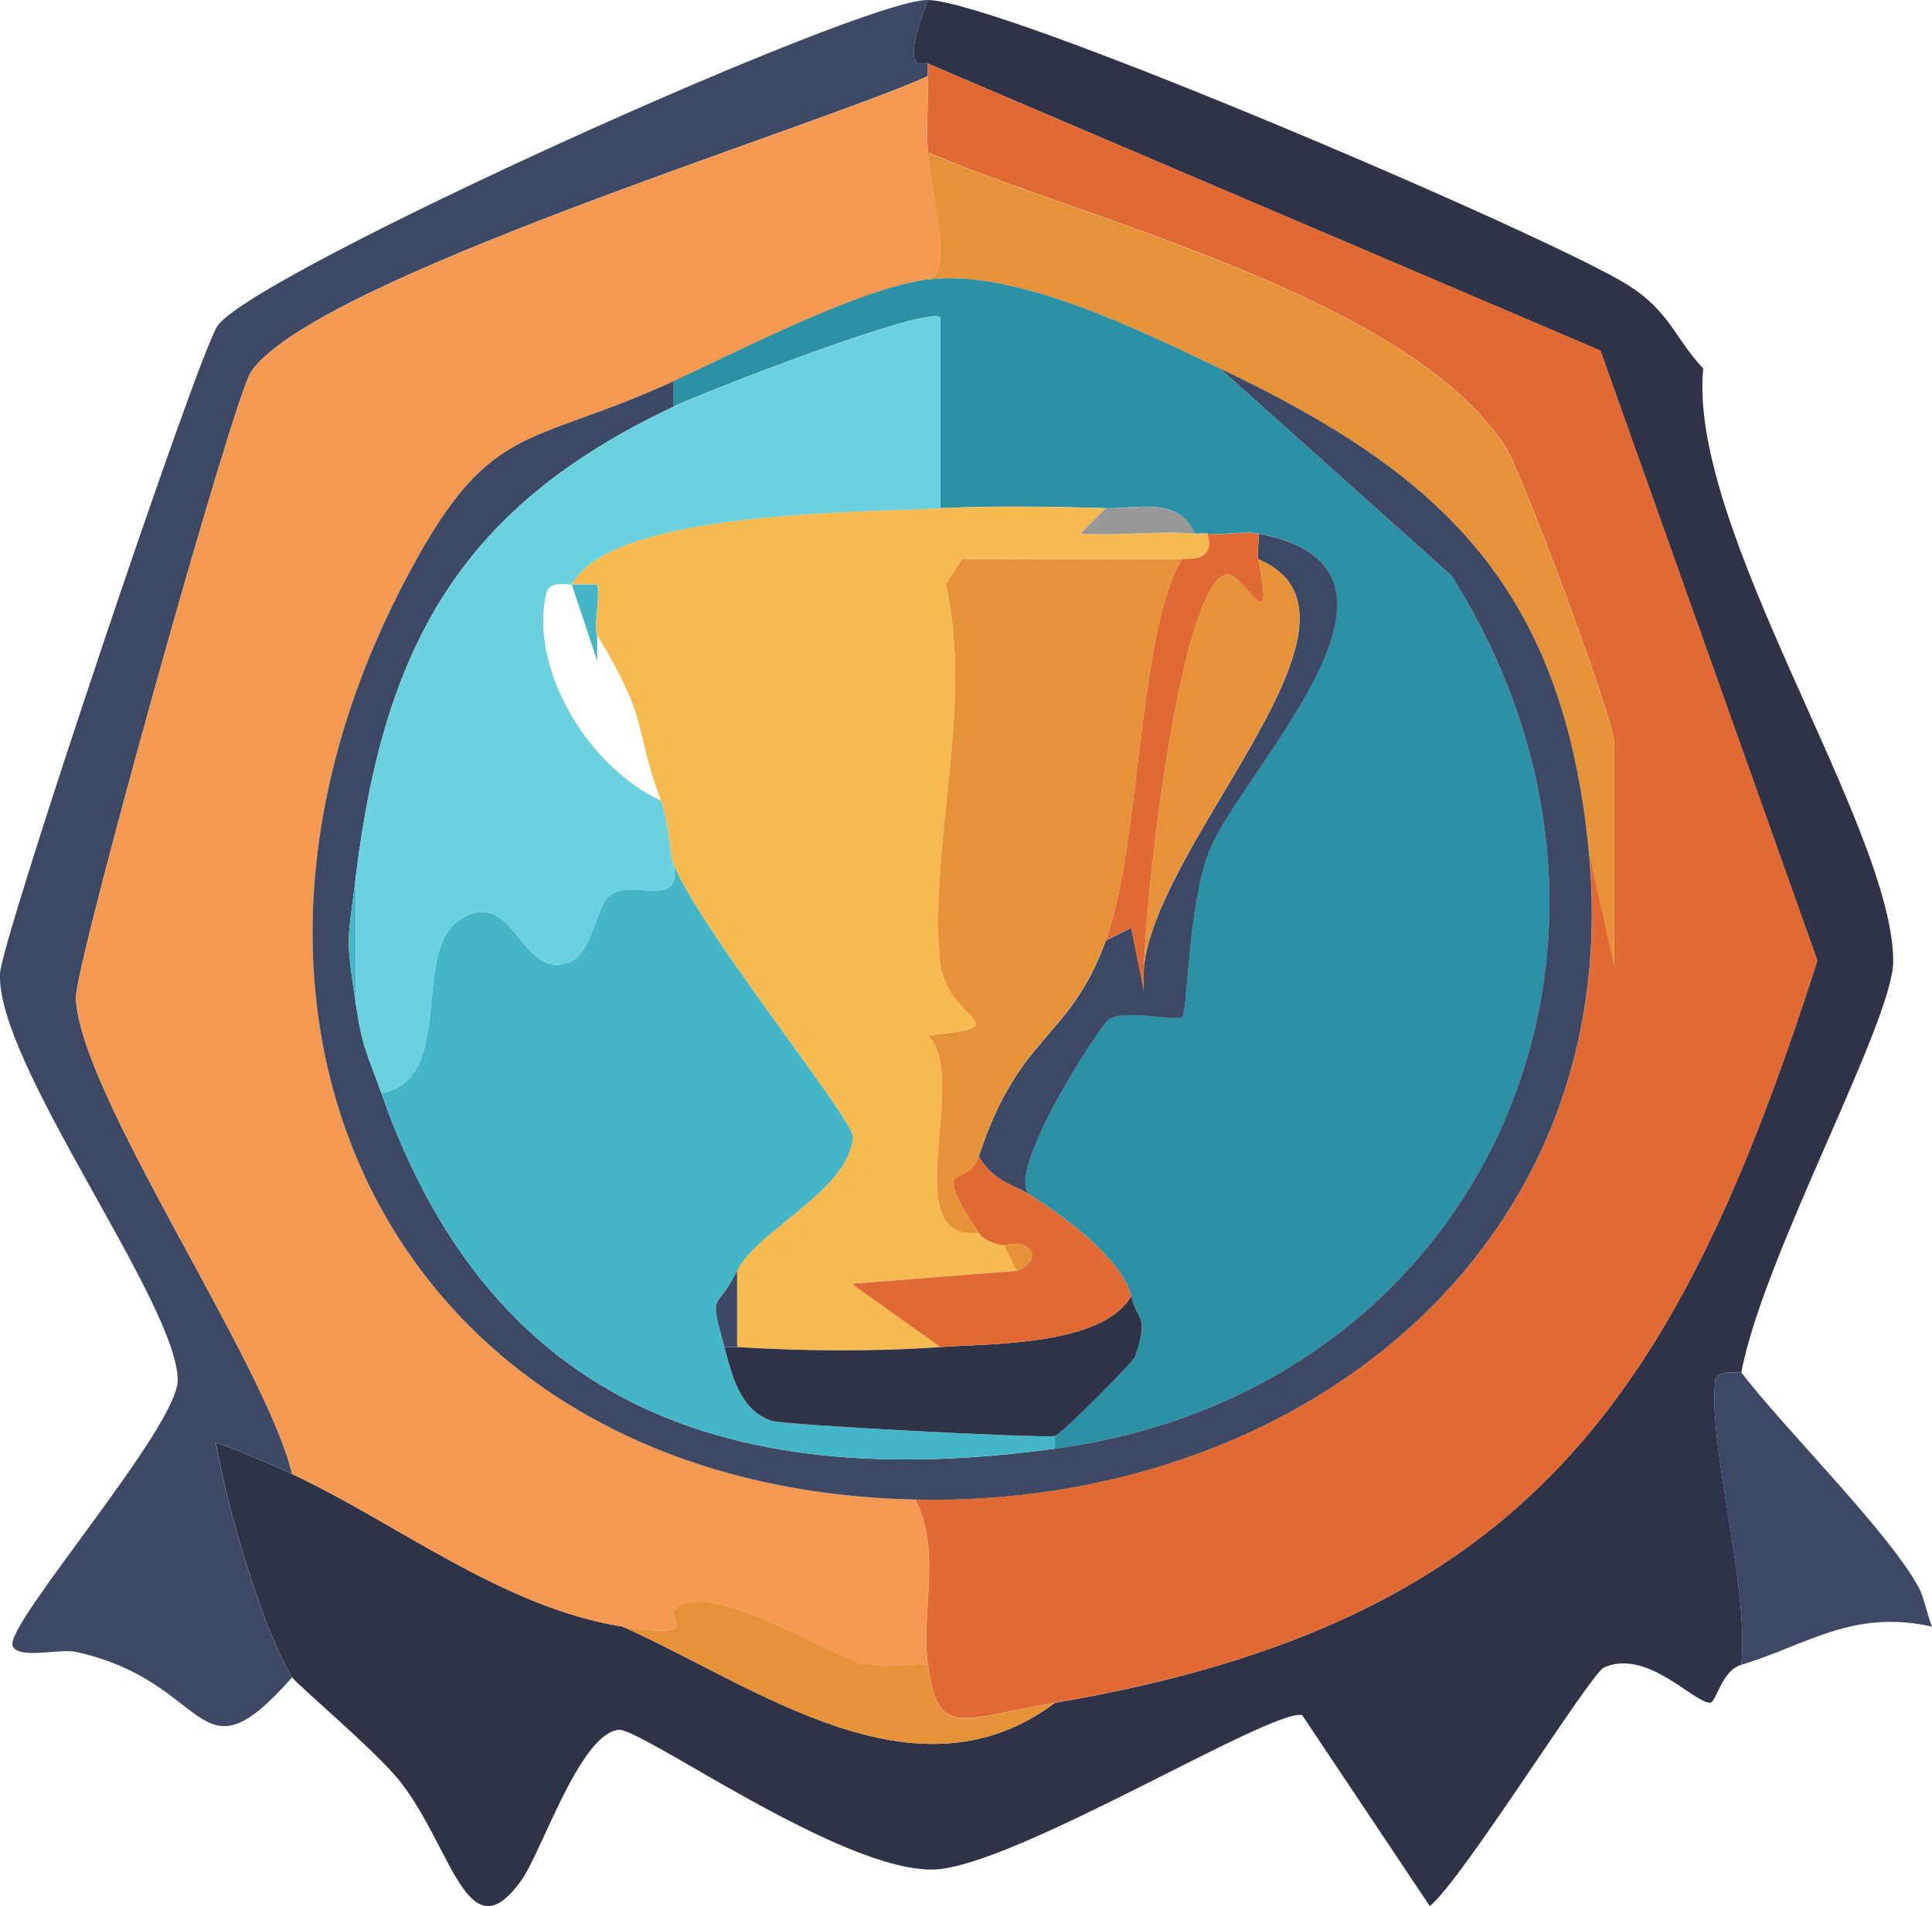 <?xml version="1.0" encoding="UTF-8"?><svg id="Camada_2" xmlns="http://www.w3.org/2000/svg" viewBox="0 0 151.99 149.99"><defs><style>.cls-1{fill:#f49952;}.cls-2{fill:#f6ba51;}.cls-3{fill:#6cd1de;}.cls-4{fill:#2e3348;}.cls-5{fill:#e16933;}.cls-6{fill:#e69238;}.cls-7{fill:#2d91a5;}.cls-8{fill:#3d4964;}.cls-9{fill:#45b6c7;}.cls-10{fill:#999899;}</style></defs><g id="Camada_1-2"><path class="cls-4" d="M72.99,0c5.85.11,48.98,18.58,55.09,22.44,3.27,2.06,3.67,4.16,5.91,6.56-1.22,12.67,14.9,36.03,14.95,46.61.02,4.74-10.24,23.22-11.95,32.39-.02.11-1.95-.32-2.05.65-.57,5.21,2.69,16.18,2.05,22.35-1.59.47-1.97,3.03-2.48,2.99-1.39-.09-4.91-4.24-8.31-2.79-1.07.46-11.2,16.8-13.72,18.79l-10.04-15.03c-2.44-.54-22.65,11.92-28.93,12.15-7.27.27-23.13-11.22-24.87-10.99-3.07.4-6.01,9.61-7.65,11.88-4.24,5.89-5.41-2.68-9.59-7.91-1.85-2.31-8.1-7.6-8.41-8.09-2.39-3.85-5.22-13.71-6.01-18.49,1.77.6,4.32,1.7,6.01,2.49,8.32,3.9,16.61,10.52,26,12,10.46,4.69,23.01,14.23,34,6,37.36-6.37,49.01-24.29,59.98-58.4l-17.07-48.01L72.99,5c-.01-.35-2.5,1.56,0-5Z"/><path class="cls-8" d="M72.99,0c-2.5,6.56-.01,4.65,0,5s0,.67,0,1c-9.64,4.28-48.36,16.05-53.24,23.26-1.43,2.12-13.87,46.72-13.78,49.27.29,7.59,14.91,28.66,17.01,37.46-1.69-.79-4.24-1.88-6.01-2.49.79,4.77,3.62,14.64,6.01,18.49-7.61,8.63-6.25.35-17-2-1.3-.29-4.58.63-4.99-.49-.61-1.68,13.02-17.2,12.99-20.91-.05-6.11-14.29-24.88-13.98-31.98.11-2.69,15.57-48.78,17.12-50.98C20.04,21.47,67.75-.1,72.99,0Z"/><path class="cls-1" d="M72.99,6c.06,1.98-.17,4.04,0,6,.36,4.11,2.03,9.51,0,10-5.41.72-14.71,5.57-20,8-11.78,5.4-14.53,2.9-21.36,16.14-18.2,35.28.16,70.96,40.36,71.86,2.11,4.09.43,8.78,1,13-1.22-.18-2.92.27-4,0-.31-.08-.7.1-1,0-2.9-.94-10.1-5.42-13.58-4.94-3.91.54,2.41,3.17-5.42,1.94-9.39-1.48-17.68-8.1-26-12-2.1-8.8-16.72-29.87-17.01-37.46-.1-2.56,12.34-47.15,13.78-49.27,4.88-7.21,43.6-18.98,53.24-23.26Z"/><path class="cls-5" d="M72.99,5l52.92,22.58,17.07,48.01c-10.97,34.12-22.62,52.03-59.98,58.4-7.55,1.29-9.21,2.83-10-3-.57-4.22,1.11-8.91-1-13,29.67.66,56.03-19.39,53-51l2,9v-17.5c0-1.76-7.26-21.34-8.61-23.39-7.76-11.83-33.31-17.89-45.39-23.11-.17-1.96.06-4.02,0-6,0-.33.01-.67,0-1Z"/><path class="cls-8" d="M136.99,108c3.38,4.43,11.66,12.6,14,17,.33.62.63,2.06,1,3-6.24-1.41-9.93,1.49-15,3,.63-6.18-2.63-17.14-2.05-22.35.11-.97,2.03-.54,2.05-.65Z"/><path class="cls-6" d="M67.99,131h1c1.08.27,2.78-.18,4,0,.79,5.83,2.45,4.29,10,3-10.99,8.23-23.54-1.31-34-6,7.83,1.23,1.51-1.4,5.42-1.94,3.48-.48,10.68,4,13.58,4.94Z"/><path class="cls-6" d="M72.99,12c12.08,5.22,37.63,11.28,45.39,23.11,1.35,2.05,8.61,21.63,8.61,23.39v17.5l-2-9c-2.03-21.12-11.94-29.87-29-38-6.2-2.96-16.18-7.9-23-7,2.03-.49.36-5.89,0-10Z"/><path class="cls-5" d="M67.99,131c.3.1.69-.08,1,0h-1Z"/><path class="cls-7" d="M72.99,22c6.82-.9,16.8,4.04,23,7l18.2,16.3c18.24,28.9,2.61,64.13-31.2,68.7v-1c.44-.07,6.17-5.84,6.32-6.26,1.13-3.3.17-2.71-.32-4.74-.72-2.99-5.46-6.4-8-8-2.01-1.72,5.57-13.33,6.21-13.78,1.28-.88,5.35.21,5.79-.22.48-.46.44-8.87,2.16-13.11,2.62-6.44,18.65-22.17,3.83-24.9-1.21-.22-2.73.15-4,0-.33-.04-.67.03-1,0-1.22-2.96-4.62-1.93-7-2-4.26-.13-8.74-.2-13,0v-15c-.93-1.03-18.56,5.85-21,7v-2c5.29-2.43,14.59-7.28,20-8Z"/><path class="cls-8" d="M95.99,29c17.06,8.13,26.97,16.88,29,38,3.03,31.61-23.33,51.66-53,51-40.19-.89-58.56-36.57-40.36-71.86,6.83-13.24,9.58-10.74,21.36-16.14v2c-16.58,7.81-22.77,18.61-25,37-.65,5.34-.82,4.51,0,10,.55,3.64.94,3.96,2,7,8.82,25.17,28.08,31.37,53,28,33.8-4.57,49.43-39.8,31.2-68.7l-18.2-16.3Z"/><path class="cls-2" d="M73.99,40c4.26-.2,8.74-.13,13,0l-1.99,1.99c2.97.2,6.04-.23,8.99.01.33.03.67-.04,1,0,.76,2.42-1.92,1.88-2,2l-17.31-.03-1.27,1.99c2.2,9.71-1.32,20.46-.47,29.59.46,4.91,6.63,5.15-.93,5.92,3.35,3.31-2.61,16.28,3.98,15.52.42.64,1.28.88,2,1l1,2-12.99,1.02,6.99,4.98c-5.11.37-10.88.32-16,0v-6c1.62-3.27,8.79-6.26,9.11-10.54.1-1.29-12.1-16.38-14.11-21.46-.35-.89-.3-3.08-1-5-2.22-6.05-.8-6.05-5-13-.32-.53.26-2.99,0-4.01h-1.99c3-5.67,21.54-5.64,29-5.99Z"/><path class="cls-9" d="M52.99,68c2.01,5.08,14.21,20.17,14.11,21.46-.33,4.28-7.49,7.27-9.11,10.54s-2.25,1.41-1,6c.6,2.19,1.19,4.96,3.71,5.8,1.06.35,21.19,1.38,22.29,1.2v1c-24.92,3.37-44.18-2.83-53-28,5.8-.94,2.44-10.94,6-13.5,4.22-3.03,4.88,4.17,8.37,3.35,2.4-.56,2.29-4.28,3.61-5.38,1.69-1.41,5.74,1.2,5.02-2.47Z"/><path class="cls-3" d="M52.99,32c2.44-1.15,20.07-8.03,20.99-7v15c-7.45.35-25.99.32-28.99,6-.05.09-1.76-.42-2.01.67-1.37,5.95,3.26,13.66,9.01,16.33.7,1.92.65,4.11,1,5,.72,3.68-3.33,1.06-5.02,2.47-1.32,1.1-1.21,4.82-3.61,5.38-3.5.82-4.16-6.39-8.37-3.35-3.55,2.56-.2,12.56-6,13.5-1.06-3.04-1.45-3.36-2-7v-10c2.23-18.39,8.42-29.19,25-37Z"/><path class="cls-4" d="M88.99,102c.49,2.03,1.44,1.44.32,4.74-.14.42-5.88,6.19-6.32,6.26-1.1.18-21.23-.85-22.29-1.2-2.52-.84-3.11-3.61-3.71-5.8h1c5.12.32,10.89.37,16,0,3.78-.28,12.69-.06,15-4Z"/><path class="cls-8" d="M98.99,42c14.82,2.73-1.21,18.45-3.83,24.9-1.72,4.24-1.69,12.64-2.16,13.11-.44.43-4.51-.66-5.79.22-.65.44-8.23,12.06-6.21,13.78-1.33-.84-2.78-.98-4-3,3.21-9.81,7.09-9.04,10-17l1.99-1,1.01,5c-1.42-9.82,20.22-29.22,9-34-.13-.61.08-1.36,0-2Z"/><path class="cls-5" d="M76.99,91c1.22,2.02,2.67,2.16,4,3,2.54,1.6,7.28,5.01,8,8-2.31,3.94-11.22,3.72-15,4l-6.99-4.98,12.99-1.02c2.23-.92,1.02-2.59-1-2-.72-.12-1.58-.36-2-1-4-6.02-.87-3.35,0-6Z"/><path class="cls-5" d="M98.99,42c.08.64-.13,1.39,0,2,1.42,6.92-1.22.96-2.5,1.21-3.79.72-6.78,28.01-6.5,32.79l-1.01-5-1.99,1c2.73-7.46,2.56-24.55,6-30,.08-.12,2.76.42,2-2,1.27.15,2.79-.22,4,0Z"/><path class="cls-10" d="M93.99,42c-2.95-.25-6.03.19-8.99-.01l1.99-1.99c2.38.07,5.78-.96,7,2Z"/><path class="cls-9" d="M27.99,79c-.82-5.49-.65-4.66,0-10v10Z"/><path class="cls-6" d="M92.99,44c-3.44,5.45-3.27,22.54-6,30-2.91,7.96-6.79,7.19-10,17-.87,2.65-4-.02,0,6-6.59.75-.63-12.21-3.98-15.52,7.57-.77,1.39-1.01.93-5.92-.85-9.13,2.66-19.88.47-29.59l1.27-1.99,17.31.03Z"/><path class="cls-9" d="M44.99,46h1.99c.26,1.01-.32,3.47,0,4v2s-2-6-2-6Z"/><path class="cls-8" d="M57.99,106h-1c-1.25-4.59-.65-2.67,1-6v6Z"/><path class="cls-6" d="M78.99,98c2.02-.59,3.23,1.08,1,2l-1-2Z"/><path class="cls-6" d="M98.99,44c11.22,4.78-10.42,24.18-9,34-.28-4.78,2.71-32.07,6.5-32.79,1.29-.25,3.92,5.71,2.5-1.21Z"/></g></svg>